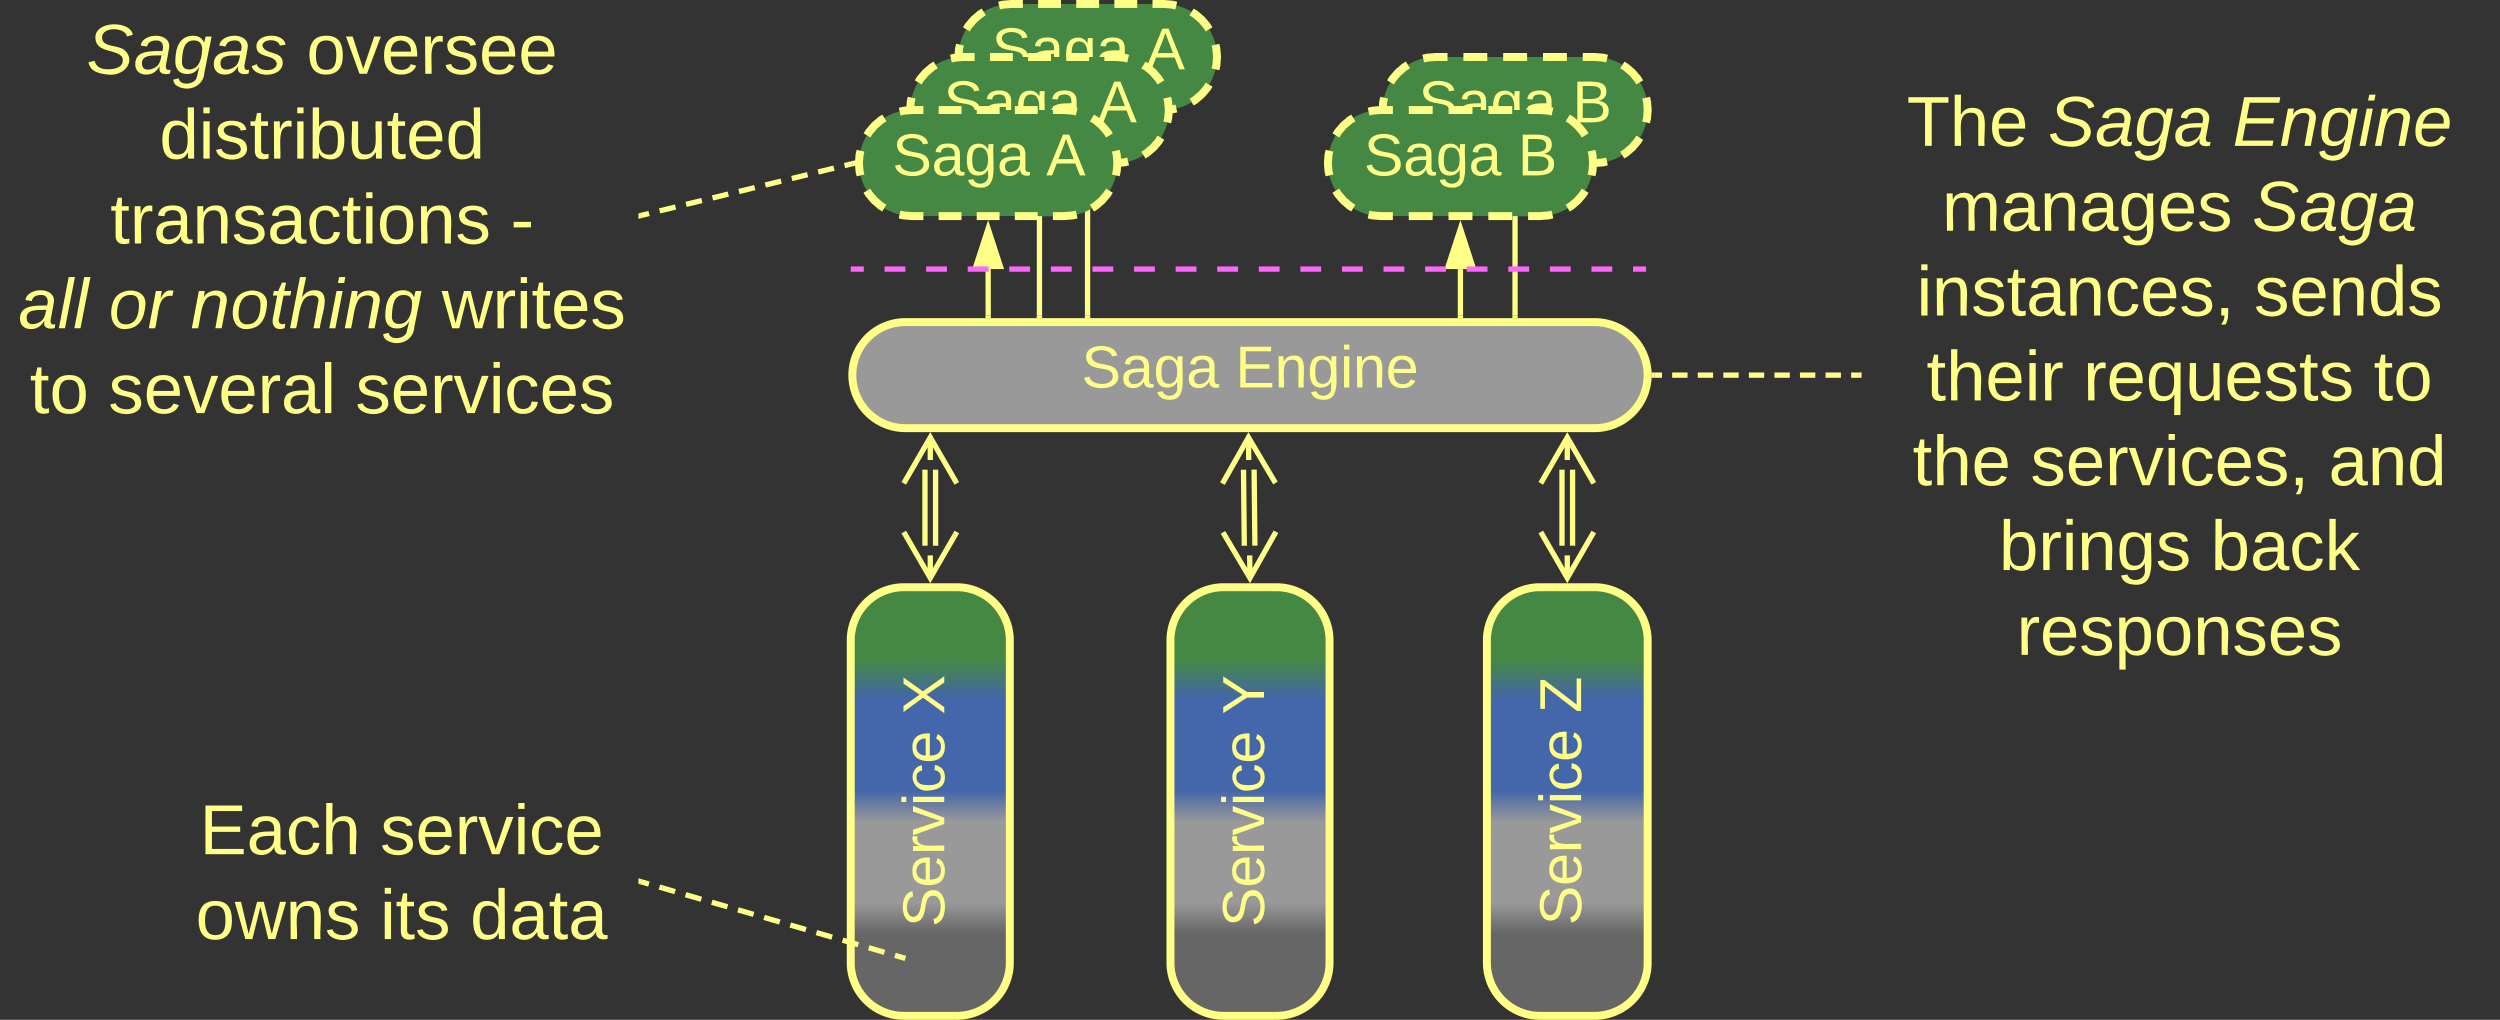 <svg xmlns="http://www.w3.org/2000/svg" xmlns:xlink="http://www.w3.org/1999/xlink" xmlns:lucid="lucid" width="943" height="384.67"><rect width="100%" height="100%" fill="#333333" stroke="none"/><g transform="translate(-138.5 -498.5)" lucid:page-tab-id="0_0"><path d="M511.23 600l.02 17.5" stroke="#ff8" stroke-width="2" fill="none"/><path d="M511.22 584.74l4.64 14.26h-9.27z" stroke="#ff8" stroke-width="2" fill="#ff8"/><path d="M512.22 618.5h-1.95v-1.02h1.95z" stroke="#ff8" stroke-width=".05" fill="#ff8"/><path d="M530.58 580v37.5" stroke="#ff8" stroke-width="2" fill="none"/><path d="M530.58 564.74L535.2 579h-9.26z" stroke="#ff8" stroke-width="2" fill="#ff8"/><path d="M531.55 617.47v1.03h-1.95v-1.03z" stroke="#ff8" stroke-width=".05" fill="#ff8"/><path d="M548.73 560v57.5" stroke="#ff8" stroke-width="2" fill="none"/><path d="M548.73 544.74l4.64 14.26h-9.27z" stroke="#ff8" stroke-width="2" fill="#ff8"/><path d="M549.7 617.47v1.03h-1.95v-1.03z" stroke="#ff8" stroke-width=".05" fill="#ff8"/><path d="M689.37 600v17.5" stroke="#ff8" stroke-width="2" fill="none"/><path d="M689.37 584.74L694 599h-9.27z" stroke="#ff8" stroke-width="2" fill="#ff8"/><path d="M690.34 618.5h-1.95v-1.03h1.94z" stroke="#ff8" stroke-width=".05" fill="#ff8"/><path d="M709.97 580v37.5" stroke="#ff8" stroke-width="2" fill="none"/><path d="M709.97 564.74L714.6 579h-9.26z" stroke="#ff8" stroke-width="2" fill="#ff8"/><path d="M710.95 618.5H709v-1.03h1.95z" stroke="#ff8" stroke-width=".05" fill="#ff8"/><path d="M500 520a20 20 0 0 1 20-20h57.55a20 20 0 0 1 20 20 20 20 0 0 1-20 20H520a20 20 0 0 1-20-20z" fill="#484"/><path d="M503 509.58l.82-1.34 2.04-2.38 2.38-2.04 1.34-.82m5.77-2.4l1.52-.35L520 500h4.32m5.75 0h8.63m5.76 0h8.63m5.75 0h8.63m5.76 0h4.3l3.14.25 1.53.36m5.77 2.4l1.34.82 2.4 2.04 2.03 2.38.82 1.34m2.4 5.77l.36 1.52.25 3.13-.24 3.13-.36 1.52m-2.4 5.77l-.8 1.34-2.05 2.38-2.4 2.04-1.33.82m-5.76 2.4l-1.52.35-3.13.25h-4.3m-5.77 0h-8.63m-5.76 0h-8.64m-5.76 0h-8.63m-5.75 0H520l-3.13-.25-1.52-.36m-5.77-2.4l-1.34-.82-2.38-2.04-2.04-2.38-.82-1.34m-2.4-5.76l-.35-1.53L500 520l.25-3.13.36-1.52" stroke="#ff8" stroke-width="3" fill="none"/><use xlink:href="#a" transform="matrix(1,0,0,1,505,505) translate(7.585 19.653)"/><use xlink:href="#b" transform="matrix(1,0,0,1,505,505) translate(65.61 19.653)"/><path d="M481.85 540a20 20 0 0 1 20-20h57.55a20 20 0 0 1 20 20 20 20 0 0 1-20 20h-57.55a20 20 0 0 1-20-20z" fill="#484"/><path d="M484.84 529.58l.82-1.34 2.04-2.38 2.4-2.04 1.33-.82m5.76-2.4l1.52-.35 3.13-.25h4.3m5.77 0h8.63m5.75 0h8.64m5.75 0h8.63m5.75 0h4.32l3.13.25 1.52.36m5.77 2.4l1.33.82 2.4 2.04 2.03 2.38.82 1.34m2.38 5.76l.37 1.53.25 3.13-.25 3.13-.37 1.52m-2.38 5.77l-.82 1.34-2.04 2.38-2.4 2.04-1.32.82m-5.77 2.4l-1.52.35-3.13.25h-4.32m-5.75 0h-8.64m-5.76 0h-8.64m-5.75 0h-8.63m-5.76 0h-4.3l-3.14-.25-1.53-.36m-5.77-2.4l-1.34-.82-2.4-2.04-2.04-2.38-.82-1.34m-2.38-5.76l-.37-1.53-.25-3.13.24-3.13.36-1.52" stroke="#ff8" stroke-width="3" fill="none"/><use xlink:href="#a" transform="matrix(1,0,0,1,486.845,525) translate(7.585 19.653)"/><use xlink:href="#b" transform="matrix(1,0,0,1,486.845,525) translate(65.61 19.653)"/><path d="M660 540a20 20 0 0 1 20-20h60.03a20 20 0 0 1 20 20 20 20 0 0 1-20 20H680a20 20 0 0 1-20-20z" fill="#484"/><path d="M663 529.58l.82-1.34 2.04-2.38 2.38-2.04 1.34-.82m5.76-2.4l1.53-.35L680 520h4.5m6 0h9m6 0h9.02m6 0h9m6 0h4.5l3.14.25 1.53.36m5.75 2.4l1.34.82 2.38 2.04 2.04 2.38.8 1.34m2.4 5.76l.37 1.53.24 3.13-.25 3.13-.38 1.52m-2.38 5.77l-.82 1.34-2.04 2.38-2.4 2.04-1.33.82m-5.76 2.4l-1.54.35-3.13.25h-4.5m-6 0h-9m-6 0h-9m-6.02 0h-9m-6 0H680l-3.13-.25-1.52-.36m-5.77-2.4l-1.34-.82-2.38-2.04-2.04-2.38-.82-1.34m-2.4-5.76l-.35-1.53L660 540l.25-3.13.36-1.52" stroke="#ff8" stroke-width="3" fill="none"/><use xlink:href="#a" transform="matrix(1,0,0,1,665,525) translate(8.585 19.653)"/><use xlink:href="#c" transform="matrix(1,0,0,1,665,525) translate(66.61 19.653)"/><path d="M460 640a20 20 0 0 1 20-20h260a20 20 0 0 1 20 20 20 20 0 0 1-20 20H480a20 20 0 0 1-20-20z" stroke="#ff8" stroke-width="3" fill="#999"/><use xlink:href="#a" transform="matrix(1,0,0,1,465,625) translate(81.456 19.653)"/><use xlink:href="#d" transform="matrix(1,0,0,1,465,625) translate(139.48 19.653)"/><path d="M462.52 560a20 20 0 0 1 20-20H540a20 20 0 0 1 20 20 20 20 0 0 1-20 20h-57.48a20 20 0 0 1-20-20z" fill="#484"/><path d="M465.52 549.58l.82-1.34 2.04-2.38 2.38-2.04 1.34-.82m5.76-2.4l1.53-.35 3.12-.25h4.3m5.76 0h8.62m5.75 0h8.62m5.75 0h8.62m5.75 0h4.3l3.13.25 1.52.36m5.77 2.4l1.34.82 2.38 2.04 2.04 2.38.82 1.34m2.4 5.76l.35 1.53.25 3.13-.25 3.13-.36 1.52m-2.4 5.77l-.82 1.34-2.04 2.38-2.38 2.04-1.34.82m-5.76 2.4l-1.53.35-3.13.25h-4.3m-5.76 0h-8.62m-5.75 0h-8.62m-5.75 0h-8.62m-5.75 0h-4.3l-3.14-.25-1.54-.36m-5.76-2.4l-1.34-.82-2.38-2.04-2.04-2.38-.82-1.34m-2.4-5.76l-.36-1.53-.24-3.13.24-3.13.37-1.52" stroke="#ff8" stroke-width="3" fill="none"/><use xlink:href="#a" transform="matrix(1,0,0,1,467.517,545) translate(7.585 19.653)"/><use xlink:href="#b" transform="matrix(1,0,0,1,467.517,545) translate(65.61 19.653)"/><path d="M840.64 526a6 6 0 0 1 6-6H1074a6 6 0 0 1 6 6v228a6 6 0 0 1-6 6H846.64a6 6 0 0 1-6-6z" stroke="#ff8" stroke-opacity="0" stroke-width="3" fill="#999" fill-opacity="0"/><use xlink:href="#e" transform="matrix(1,0,0,1,845.638,525) translate(12.111 28.521)"/><use xlink:href="#f" transform="matrix(1,0,0,1,845.638,525) translate(65.37 28.521)"/><use xlink:href="#g" transform="matrix(1,0,0,1,845.638,525) translate(135 28.521)"/><use xlink:href="#h" transform="matrix(1,0,0,1,845.638,525) translate(25.407 60.521)"/><use xlink:href="#i" transform="matrix(1,0,0,1,845.638,525) translate(142.37 60.521)"/><use xlink:href="#j" transform="matrix(1,0,0,1,845.638,525) translate(15.778 92.521)"/><use xlink:href="#k" transform="matrix(1,0,0,1,845.638,525) translate(143.111 92.521)"/><use xlink:href="#l" transform="matrix(1,0,0,1,845.638,525) translate(19.556 124.521)"/><use xlink:href="#m" transform="matrix(1,0,0,1,845.638,525) translate(78.667 124.521)"/><use xlink:href="#n" transform="matrix(1,0,0,1,845.638,525) translate(188.222 124.521)"/><use xlink:href="#o" transform="matrix(1,0,0,1,845.638,525) translate(14.333 156.521)"/><use xlink:href="#p" transform="matrix(1,0,0,1,845.638,525) translate(58.778 156.521)"/><use xlink:href="#q" transform="matrix(1,0,0,1,845.638,525) translate(171.222 156.521)"/><use xlink:href="#r" transform="matrix(1,0,0,1,845.638,525) translate(46.926 188.521)"/><use xlink:href="#s" transform="matrix(1,0,0,1,845.638,525) translate(126.778 188.521)"/><use xlink:href="#t" transform="matrix(1,0,0,1,845.638,525) translate(53.556 220.521)"/><path d="M839.64 640h-2.9m-3.85 0h-5.8m-3.85 0h-5.8m-3.84 0h-5.78m-3.86 0h-5.78m-3.86 0h-5.78m-3.86 0h-5.78m-3.86 0h-5.8m-3.84 0h-2.9" stroke="#ff8" stroke-width="2" fill="none"/><path d="M840.64 640.98h-1.03V639h1.04zM762.53 640.98h-1.1l.08-.98-.07-.98h1.1z" stroke="#ff8" stroke-width=".05" fill="#ff8"/><path d="M639.4 560a20 20 0 0 1 20-20h60.03a20 20 0 0 1 20 20 20 20 0 0 1-20 20H659.4a20 20 0 0 1-20-20z" fill="#484"/><path d="M642.4 549.58l.82-1.34 2.03-2.38 2.4-2.04 1.33-.82m5.76-2.4l1.53-.35 3.13-.25h4.5m6 0h9m6 0h9.02m6 0h9m6 0h4.5l3.14.25 1.53.36m5.75 2.4l1.34.82 2.37 2.04 2.04 2.38.83 1.34m2.4 5.76l.35 1.53.25 3.13-.25 3.13-.36 1.52m-2.4 5.77l-.8 1.34-2.05 2.38-2.38 2.04-1.35.82m-5.76 2.4l-1.54.35-3.13.25h-4.5m-6 0h-9m-6 0h-9.02m-6 0h-9m-6 0h-4.5l-3.13-.25-1.53-.36m-5.76-2.4l-1.34-.82-2.38-2.04-2.04-2.38-.82-1.34m-2.4-5.76l-.36-1.53-.24-3.13.24-3.13.37-1.52" stroke="#ff8" stroke-width="3" fill="none"/><use xlink:href="#a" transform="matrix(1,0,0,1,644.397,545) translate(8.585 19.653)"/><use xlink:href="#c" transform="matrix(1,0,0,1,644.397,545) translate(66.61 19.653)"/><path d="M460.4 600h3.92m7.84 0H480m7.84 0h7.85m7.83 0h7.84m7.84 0h7.85m7.85 0h7.84m7.84 0h7.84m7.85 0h7.84m7.85 0h7.84m7.83 0h7.85m7.84 0h7.84m7.84 0h7.84m7.85 0h7.83m7.84 0h7.84m7.85 0h7.85m7.84 0h7.84m7.84 0h7.85m7.84 0h7.85m7.84 0h7.83m7.85 0h3.92M460.42 600h-1.02M758.37 600h1.03" stroke="#f6f" stroke-width="2" fill="none"/><path d="M200 786a6 6 0 0 1 6-6h167.36a6 6 0 0 1 6 6v89.67a6 6 0 0 1-6 6H206a6 6 0 0 1-6-6z" stroke="#ff8" stroke-opacity="0" stroke-width="3" fill="#999" fill-opacity="0"/><use xlink:href="#u" transform="matrix(1,0,0,1,205,785) translate(8.778 35.708)"/><use xlink:href="#v" transform="matrix(1,0,0,1,205,785) translate(76.926 35.708)"/><use xlink:href="#w" transform="matrix(1,0,0,1,205,785) translate(7.296 67.708)"/><use xlink:href="#x" transform="matrix(1,0,0,1,205,785) translate(76.852 67.708)"/><use xlink:href="#y" transform="matrix(1,0,0,1,205,785) translate(110.852 67.708)"/><path d="M140 506a6 6 0 0 1 6-6h227.36a6 6 0 0 1 6 6v148a6 6 0 0 1-6 6H146a6 6 0 0 1-6-6z" stroke="#ff8" stroke-opacity="0" stroke-width="3" fill="#999" fill-opacity="0"/><use xlink:href="#z" transform="matrix(1,0,0,1,145,505) translate(26.148 21.333)"/><use xlink:href="#A" transform="matrix(1,0,0,1,145,505) translate(109.111 21.333)"/><use xlink:href="#B" transform="matrix(1,0,0,1,145,505) translate(53.63 53.333)"/><use xlink:href="#C" transform="matrix(1,0,0,1,145,505) translate(35.111 85.333)"/><use xlink:href="#D" transform="matrix(1,0,0,1,145,505) translate(186.074 85.333)"/><use xlink:href="#E" transform="matrix(1,0,0,1,145,505) translate(0.444 117.333)"/><use xlink:href="#F" transform="matrix(1,0,0,1,145,505) translate(34.37 117.333)"/><use xlink:href="#G" transform="matrix(1,0,0,1,145,505) translate(65.407 117.333)"/><use xlink:href="#H" transform="matrix(1,0,0,1,145,505) translate(160.148 117.333)"/><use xlink:href="#I" transform="matrix(1,0,0,1,145,505) translate(4.778 149.333)"/><use xlink:href="#J" transform="matrix(1,0,0,1,145,505) translate(34.407 149.333)"/><use xlink:href="#K" transform="matrix(1,0,0,1,145,505) translate(127.593 149.333)"/><path d="M380.33 579.76l3-.73m3.98-.98l6-1.46m3.97-1l5.98-1.45m4-.98l5.96-1.46m4-.97l5.98-1.46m3.98-.98l5.98-1.47m4-.98l5.96-1.46m4-1l5.97-1.45m3.98-.98l3-.73" stroke="#ff8" stroke-width="2" fill="none"/><path d="M380.6 580.7l-1.24.3v-2l.77-.2zM461 560l.1 1-.85.2-.46-1.9 1.3-.32z" stroke="#ff8" stroke-width=".05" fill="#ff8"/><path d="M459.4 740a20 20 0 0 1 20-20h20a20 20 0 0 1 20 20v121.67a20 20 0 0 1-20 20h-20a20 20 0 0 1-20-20z" stroke="#ff8" stroke-width="3" fill="url(#L)"/><g><use xlink:href="#M" transform="matrix(-1.8369701987210297e-16,-1,1,-1.8369701987210297e-16,464.397,876.667) translate(28.531 30.278)"/><use xlink:href="#N" transform="matrix(-1.8369701987210297e-16,-1,1,-1.8369701987210297e-16,464.397,876.667) translate(108.654 30.278)"/></g><path d="M580 740a20 20 0 0 1 20-20h20a20 20 0 0 1 20 20v121.67a20 20 0 0 1-20 20h-20a20 20 0 0 1-20-20z" stroke="#ff8" stroke-width="3" fill="url(#O)"/><g><use xlink:href="#M" transform="matrix(-1.8369701987210297e-16,-1,1,-1.8369701987210297e-16,585,876.667) translate(28.531 30.278)"/><use xlink:href="#P" transform="matrix(-1.8369701987210297e-16,-1,1,-1.8369701987210297e-16,585,876.667) translate(108.654 30.278)"/></g><path d="M699.36 740a20 20 0 0 1 20-20H740a20 20 0 0 1 20 20v121.67a20 20 0 0 1-20 20h-20.64a20 20 0 0 1-20-20z" stroke="#ff8" stroke-width="3" fill="url(#Q)"/><g><use xlink:href="#M" transform="matrix(-1.8369701987210297e-16,-1,1,-1.8369701987210297e-16,704.362,876.667) translate(29.179 30.528)"/><use xlink:href="#R" transform="matrix(-1.8369701987210297e-16,-1,1,-1.8369701987210297e-16,704.362,876.667) translate(109.302 30.528)"/></g><path d="M607.85 704.36l-.3-28.68M611.85 704.32l-.3-28.68M619.8 699.08l-9.82 17.42-10.18-17.2m10.18 17.2l-.1-8.5M599.6 680.92l9.82-17.42 10.18 17.2m-10.18-17.2l.1 8.5M727.68 704.34v-28.68M731.68 704.34v-28.68M739.68 699.18l-10 17.32-10-17.32m10 17.32V708M719.68 680.82l10-17.32 10 17.32m-10-17.32v8.5M487.4 704.34v-28.68M491.4 704.34v-28.68M499.4 699.18l-10 17.32-10-17.32m10 17.32V708M479.4 680.82l10-17.32 10 17.32m-10-17.32v8.5" stroke="#ff8" stroke-width="2" fill="none"/><path d="M380.32 831.1l2.96.87m3.95 1.14l5.93 1.73m3.94 1.14l5.93 1.72m3.95 1.14l5.92 1.7m3.95 1.16l5.92 1.7m3.95 1.16l5.92 1.72m3.95 1.14l5.9 1.72m3.96 1.14l5.93 1.72m3.94 1.14l5.92 1.72m3.95 1.14l5.93 1.72m3.95 1.14l2.96.86" stroke="#ff8" stroke-width="2" fill="none"/><path d="M380.62 830.18l-.54 1.88-.72-.2v-2.04z" stroke="#ff8" stroke-width=".05" fill="#ff8"/><path d="M479 859.7l1 .3" stroke="#ff8" stroke-width="2" fill="none"/><defs><path d="M185-189c-5-48-123-54-124 2 14 75 158 14 163 119 3 78-121 87-175 55-17-10-28-26-33-46l33-7c5 56 141 63 141-1 0-78-155-14-162-118-5-82 145-84 179-34 5 7 8 16 11 25" id="S" fill="#ff8"/><path d="M141-36C126-15 110 5 73 4 37 3 15-17 15-53c-1-64 63-63 125-63 3-35-9-54-41-54-24 1-41 7-42 31l-33-3c5-37 33-52 76-52 45 0 72 20 72 64v82c-1 20 7 32 28 27v20c-31 9-61-2-59-35zM48-53c0 20 12 33 32 33 41-3 63-29 60-74-43 2-92-5-92 41" id="T" fill="#ff8"/><path d="M177-190C167-65 218 103 67 71c-23-6-38-20-44-43l32-5c15 47 100 32 89-28v-30C133-14 115 1 83 1 29 1 15-40 15-95c0-56 16-97 71-98 29-1 48 16 59 35 1-10 0-23 2-32h30zM94-22c36 0 50-32 50-73 0-42-14-75-50-75-39 0-46 34-46 75s6 73 46 73" id="U" fill="#ff8"/><g id="a"><use transform="matrix(0.062,0,0,0.062,0,0)" xlink:href="#S"/><use transform="matrix(0.062,0,0,0.062,14.815,0)" xlink:href="#T"/><use transform="matrix(0.062,0,0,0.062,27.16,0)" xlink:href="#U"/><use transform="matrix(0.062,0,0,0.062,39.506,0)" xlink:href="#T"/></g><path d="M205 0l-28-72H64L36 0H1l101-248h38L239 0h-34zm-38-99l-47-123c-12 45-31 82-46 123h93" id="V" fill="#ff8"/><use transform="matrix(0.062,0,0,0.062,0,0)" xlink:href="#V" id="b"/><path d="M160-131c35 5 61 23 61 61C221 17 115-2 30 0v-248c76 3 177-17 177 60 0 33-19 50-47 57zm-97-11c50-1 110 9 110-42 0-47-63-36-110-37v79zm0 115c55-2 124 14 124-45 0-56-70-42-124-44v89" id="W" fill="#ff8"/><use transform="matrix(0.062,0,0,0.062,0,0)" xlink:href="#W" id="c"/><path d="M30 0v-248h187v28H63v79h144v27H63v87h162V0H30" id="X" fill="#ff8"/><path d="M117-194c89-4 53 116 60 194h-32v-121c0-31-8-49-39-48C34-167 62-67 57 0H25l-1-190h30c1 10-1 24 2 32 11-22 29-35 61-36" id="Y" fill="#ff8"/><path d="M24-231v-30h32v30H24zM24 0v-190h32V0H24" id="Z" fill="#ff8"/><path d="M100-194c63 0 86 42 84 106H49c0 40 14 67 53 68 26 1 43-12 49-29l28 8c-11 28-37 45-77 45C44 4 14-33 15-96c1-61 26-98 85-98zm52 81c6-60-76-77-97-28-3 7-6 17-6 28h103" id="aa" fill="#ff8"/><g id="d"><use transform="matrix(0.062,0,0,0.062,0,0)" xlink:href="#X"/><use transform="matrix(0.062,0,0,0.062,14.815,0)" xlink:href="#Y"/><use transform="matrix(0.062,0,0,0.062,27.16,0)" xlink:href="#U"/><use transform="matrix(0.062,0,0,0.062,39.506,0)" xlink:href="#Z"/><use transform="matrix(0.062,0,0,0.062,44.383,0)" xlink:href="#Y"/><use transform="matrix(0.062,0,0,0.062,56.728,0)" xlink:href="#aa"/></g><path d="M127-220V0H93v-220H8v-28h204v28h-85" id="ab" fill="#ff8"/><path d="M106-169C34-169 62-67 57 0H25v-261h32l-1 103c12-21 28-36 61-36 89 0 53 116 60 194h-32v-121c2-32-8-49-39-48" id="ac" fill="#ff8"/><g id="e"><use transform="matrix(0.074,0,0,0.074,0,0)" xlink:href="#ab"/><use transform="matrix(0.074,0,0,0.074,16.222,0)" xlink:href="#ac"/><use transform="matrix(0.074,0,0,0.074,31.037,0)" xlink:href="#aa"/></g><path d="M194-120c59 52 2 134-86 124-53-6-90-18-98-63l31-7c8 30 29 43 70 43 46 0 84-17 71-62-32-43-135-20-137-98-3-89 178-90 191-16l-30 9c-8-48-127-53-127 5 0 53 81 35 115 65" id="ad" fill="#ff8"/><path d="M165-48c-4 18 1 34 23 27l-3 20c-29 8-62 0-52-35h-2C116-14 99 4 63 4 30 4 8-16 8-49c0-68 71-67 138-67 10-26 0-56-31-54-26 1-42 9-47 31l-32-5c8-67 160-71 144 15-5 28-9 54-15 81zM42-50c3 52 80 24 89-6 7-12 7-24 11-38-47 1-103-4-100 44" id="ae" fill="#ff8"/><path d="M103-194c29 0 47 14 56 36 2-11 5-23 8-32h30L160-5C157 61 82 97 21 62 9 55 4 45 1 30l28-7c7 42 83 31 92-3 4-16 9-38 13-55-13 20-29 36-62 36-40 0-60-25-60-64 0-71 23-131 91-131zm4 24c-53 0-58 54-61 104-2 27 10 44 36 44 49 0 65-50 67-102 1-29-15-46-42-46" id="af" fill="#ff8"/><g id="f"><use transform="matrix(0.074,0,0,0.074,0,0)" xlink:href="#ad"/><use transform="matrix(0.074,0,0,0.074,17.778,0)" xlink:href="#ae"/><use transform="matrix(0.074,0,0,0.074,32.593,0)" xlink:href="#af"/><use transform="matrix(0.074,0,0,0.074,47.407,0)" xlink:href="#ae"/></g><path d="M11 0l48-248h184l-5 28H87l-15 79h140l-5 27H67L50-27h158l-5 27H11" id="ag" fill="#ff8"/><path d="M67-158c22-48 132-52 116 29L158 0h-32l25-140c3-38-53-32-70-12C52-117 51-52 38 0H6l36-190h30" id="ah" fill="#ff8"/><path d="M50-231l6-30h32l-6 30H50zM6 0l37-190h31L37 0H6" id="ai" fill="#ff8"/><path d="M111-194c62-3 86 47 72 106H45c-7 38 6 69 45 68 27-1 43-14 53-32l24 11C152-15 129 4 87 4 38 3 12-23 12-71c0-70 32-119 99-123zm44 81c14-66-71-72-95-28-4 8-8 17-11 28h106" id="aj" fill="#ff8"/><g id="g"><use transform="matrix(0.074,0,0,0.074,0,0)" xlink:href="#ag"/><use transform="matrix(0.074,0,0,0.074,17.778,0)" xlink:href="#ah"/><use transform="matrix(0.074,0,0,0.074,32.593,0)" xlink:href="#af"/><use transform="matrix(0.074,0,0,0.074,47.407,0)" xlink:href="#ai"/><use transform="matrix(0.074,0,0,0.074,53.259,0)" xlink:href="#ah"/><use transform="matrix(0.074,0,0,0.074,68.074,0)" xlink:href="#aj"/></g><path d="M210-169c-67 3-38 105-44 169h-31v-121c0-29-5-50-35-48C34-165 62-65 56 0H25l-1-190h30c1 10-1 24 2 32 10-44 99-50 107 0 11-21 27-35 58-36 85-2 47 119 55 194h-31v-121c0-29-5-49-35-48" id="ak" fill="#ff8"/><path d="M135-143c-3-34-86-38-87 0 15 53 115 12 119 90S17 21 10-45l28-5c4 36 97 45 98 0-10-56-113-15-118-90-4-57 82-63 122-42 12 7 21 19 24 35" id="al" fill="#ff8"/><g id="h"><use transform="matrix(0.074,0,0,0.074,0,0)" xlink:href="#ak"/><use transform="matrix(0.074,0,0,0.074,22.148,0)" xlink:href="#T"/><use transform="matrix(0.074,0,0,0.074,36.963,0)" xlink:href="#Y"/><use transform="matrix(0.074,0,0,0.074,51.778,0)" xlink:href="#T"/><use transform="matrix(0.074,0,0,0.074,66.593,0)" xlink:href="#U"/><use transform="matrix(0.074,0,0,0.074,81.407,0)" xlink:href="#aa"/><use transform="matrix(0.074,0,0,0.074,96.222,0)" xlink:href="#al"/></g><g id="i"><use transform="matrix(0.074,0,0,0.074,0,0)" xlink:href="#ad"/><use transform="matrix(0.074,0,0,0.074,17.778,0)" xlink:href="#ae"/><use transform="matrix(0.074,0,0,0.074,32.593,0)" xlink:href="#af"/><use transform="matrix(0.074,0,0,0.074,47.407,0)" xlink:href="#ae"/></g><path d="M59-47c-2 24 18 29 38 22v24C64 9 27 4 27-40v-127H5v-23h24l9-43h21v43h35v23H59v120" id="am" fill="#ff8"/><path d="M96-169c-40 0-48 33-48 73s9 75 48 75c24 0 41-14 43-38l32 2c-6 37-31 61-74 61-59 0-76-41-82-99-10-93 101-131 147-64 4 7 5 14 7 22l-32 3c-4-21-16-35-41-35" id="an" fill="#ff8"/><path d="M68-38c1 34 0 65-14 84H32c9-13 17-26 17-46H33v-38h35" id="ao" fill="#ff8"/><g id="j"><use transform="matrix(0.074,0,0,0.074,0,0)" xlink:href="#Z"/><use transform="matrix(0.074,0,0,0.074,5.852,0)" xlink:href="#Y"/><use transform="matrix(0.074,0,0,0.074,20.667,0)" xlink:href="#al"/><use transform="matrix(0.074,0,0,0.074,34,0)" xlink:href="#am"/><use transform="matrix(0.074,0,0,0.074,41.407,0)" xlink:href="#T"/><use transform="matrix(0.074,0,0,0.074,56.222,0)" xlink:href="#Y"/><use transform="matrix(0.074,0,0,0.074,71.037,0)" xlink:href="#an"/><use transform="matrix(0.074,0,0,0.074,84.37,0)" xlink:href="#aa"/><use transform="matrix(0.074,0,0,0.074,99.185,0)" xlink:href="#al"/><use transform="matrix(0.074,0,0,0.074,112.519,0)" xlink:href="#ao"/></g><path d="M85-194c31 0 48 13 60 33l-1-100h32l1 261h-30c-2-10 0-23-3-31C134-8 116 4 85 4 32 4 16-35 15-94c0-66 23-100 70-100zm9 24c-40 0-46 34-46 75 0 40 6 74 45 74 42 0 51-32 51-76 0-42-9-74-50-73" id="ap" fill="#ff8"/><g id="k"><use transform="matrix(0.074,0,0,0.074,0,0)" xlink:href="#al"/><use transform="matrix(0.074,0,0,0.074,13.333,0)" xlink:href="#aa"/><use transform="matrix(0.074,0,0,0.074,28.148,0)" xlink:href="#Y"/><use transform="matrix(0.074,0,0,0.074,42.963,0)" xlink:href="#ap"/><use transform="matrix(0.074,0,0,0.074,57.778,0)" xlink:href="#al"/></g><path d="M114-163C36-179 61-72 57 0H25l-1-190h30c1 12-1 29 2 39 6-27 23-49 58-41v29" id="aq" fill="#ff8"/><g id="l"><use transform="matrix(0.074,0,0,0.074,0,0)" xlink:href="#am"/><use transform="matrix(0.074,0,0,0.074,7.407,0)" xlink:href="#ac"/><use transform="matrix(0.074,0,0,0.074,22.222,0)" xlink:href="#aa"/><use transform="matrix(0.074,0,0,0.074,37.037,0)" xlink:href="#Z"/><use transform="matrix(0.074,0,0,0.074,42.889,0)" xlink:href="#aq"/></g><path d="M145-31C134-9 116 4 85 4 32 4 16-35 15-94c0-59 17-99 70-100 32-1 48 14 60 33 0-11-1-24 2-32h30l-1 268h-32zM93-21c41 0 51-33 51-76s-8-73-50-73c-40 0-46 35-46 75s5 74 45 74" id="ar" fill="#ff8"/><path d="M84 4C-5 8 30-112 23-190h32v120c0 31 7 50 39 49 72-2 45-101 50-169h31l1 190h-30c-1-10 1-25-2-33-11 22-28 36-60 37" id="as" fill="#ff8"/><g id="m"><use transform="matrix(0.074,0,0,0.074,0,0)" xlink:href="#aq"/><use transform="matrix(0.074,0,0,0.074,8.815,0)" xlink:href="#aa"/><use transform="matrix(0.074,0,0,0.074,23.63,0)" xlink:href="#ar"/><use transform="matrix(0.074,0,0,0.074,38.444,0)" xlink:href="#as"/><use transform="matrix(0.074,0,0,0.074,53.259,0)" xlink:href="#aa"/><use transform="matrix(0.074,0,0,0.074,68.074,0)" xlink:href="#al"/><use transform="matrix(0.074,0,0,0.074,81.407,0)" xlink:href="#am"/><use transform="matrix(0.074,0,0,0.074,88.815,0)" xlink:href="#al"/></g><path d="M100-194c62-1 85 37 85 99 1 63-27 99-86 99S16-35 15-95c0-66 28-99 85-99zM99-20c44 1 53-31 53-75 0-43-8-75-51-75s-53 32-53 75 10 74 51 75" id="at" fill="#ff8"/><g id="n"><use transform="matrix(0.074,0,0,0.074,0,0)" xlink:href="#am"/><use transform="matrix(0.074,0,0,0.074,7.407,0)" xlink:href="#at"/></g><g id="o"><use transform="matrix(0.074,0,0,0.074,0,0)" xlink:href="#am"/><use transform="matrix(0.074,0,0,0.074,7.407,0)" xlink:href="#ac"/><use transform="matrix(0.074,0,0,0.074,22.222,0)" xlink:href="#aa"/></g><path d="M108 0H70L1-190h34L89-25l56-165h34" id="au" fill="#ff8"/><g id="p"><use transform="matrix(0.074,0,0,0.074,0,0)" xlink:href="#al"/><use transform="matrix(0.074,0,0,0.074,13.333,0)" xlink:href="#aa"/><use transform="matrix(0.074,0,0,0.074,28.148,0)" xlink:href="#aq"/><use transform="matrix(0.074,0,0,0.074,36.963,0)" xlink:href="#au"/><use transform="matrix(0.074,0,0,0.074,50.296,0)" xlink:href="#Z"/><use transform="matrix(0.074,0,0,0.074,56.148,0)" xlink:href="#an"/><use transform="matrix(0.074,0,0,0.074,69.481,0)" xlink:href="#aa"/><use transform="matrix(0.074,0,0,0.074,84.296,0)" xlink:href="#al"/><use transform="matrix(0.074,0,0,0.074,97.63,0)" xlink:href="#ao"/></g><g id="q"><use transform="matrix(0.074,0,0,0.074,0,0)" xlink:href="#T"/><use transform="matrix(0.074,0,0,0.074,14.815,0)" xlink:href="#Y"/><use transform="matrix(0.074,0,0,0.074,29.63,0)" xlink:href="#ap"/></g><path d="M115-194c53 0 69 39 70 98 0 66-23 100-70 100C84 3 66-7 56-30L54 0H23l1-261h32v101c10-23 28-34 59-34zm-8 174c40 0 45-34 45-75 0-40-5-75-45-74-42 0-51 32-51 76 0 43 10 73 51 73" id="av" fill="#ff8"/><g id="r"><use transform="matrix(0.074,0,0,0.074,0,0)" xlink:href="#av"/><use transform="matrix(0.074,0,0,0.074,14.815,0)" xlink:href="#aq"/><use transform="matrix(0.074,0,0,0.074,23.63,0)" xlink:href="#Z"/><use transform="matrix(0.074,0,0,0.074,29.481,0)" xlink:href="#Y"/><use transform="matrix(0.074,0,0,0.074,44.296,0)" xlink:href="#U"/><use transform="matrix(0.074,0,0,0.074,59.111,0)" xlink:href="#al"/></g><path d="M143 0L79-87 56-68V0H24v-261h32v163l83-92h37l-77 82L181 0h-38" id="aw" fill="#ff8"/><g id="s"><use transform="matrix(0.074,0,0,0.074,0,0)" xlink:href="#av"/><use transform="matrix(0.074,0,0,0.074,14.815,0)" xlink:href="#T"/><use transform="matrix(0.074,0,0,0.074,29.63,0)" xlink:href="#an"/><use transform="matrix(0.074,0,0,0.074,42.963,0)" xlink:href="#aw"/></g><path d="M115-194c55 1 70 41 70 98S169 2 115 4C84 4 66-9 55-30l1 105H24l-1-265h31l2 30c10-21 28-34 59-34zm-8 174c40 0 45-34 45-75s-6-73-45-74c-42 0-51 32-51 76 0 43 10 73 51 73" id="ax" fill="#ff8"/><g id="t"><use transform="matrix(0.074,0,0,0.074,0,0)" xlink:href="#aq"/><use transform="matrix(0.074,0,0,0.074,8.815,0)" xlink:href="#aa"/><use transform="matrix(0.074,0,0,0.074,23.63,0)" xlink:href="#al"/><use transform="matrix(0.074,0,0,0.074,36.963,0)" xlink:href="#ax"/><use transform="matrix(0.074,0,0,0.074,51.778,0)" xlink:href="#at"/><use transform="matrix(0.074,0,0,0.074,66.593,0)" xlink:href="#Y"/><use transform="matrix(0.074,0,0,0.074,81.407,0)" xlink:href="#al"/><use transform="matrix(0.074,0,0,0.074,94.741,0)" xlink:href="#aa"/><use transform="matrix(0.074,0,0,0.074,109.556,0)" xlink:href="#al"/></g><g id="u"><use transform="matrix(0.074,0,0,0.074,0,0)" xlink:href="#X"/><use transform="matrix(0.074,0,0,0.074,17.778,0)" xlink:href="#T"/><use transform="matrix(0.074,0,0,0.074,32.593,0)" xlink:href="#an"/><use transform="matrix(0.074,0,0,0.074,45.926,0)" xlink:href="#ac"/></g><g id="v"><use transform="matrix(0.074,0,0,0.074,0,0)" xlink:href="#al"/><use transform="matrix(0.074,0,0,0.074,13.333,0)" xlink:href="#aa"/><use transform="matrix(0.074,0,0,0.074,28.148,0)" xlink:href="#aq"/><use transform="matrix(0.074,0,0,0.074,36.963,0)" xlink:href="#au"/><use transform="matrix(0.074,0,0,0.074,50.296,0)" xlink:href="#Z"/><use transform="matrix(0.074,0,0,0.074,56.148,0)" xlink:href="#an"/><use transform="matrix(0.074,0,0,0.074,69.481,0)" xlink:href="#aa"/></g><path d="M206 0h-36l-40-164L89 0H53L-1-190h32L70-26l43-164h34l41 164 42-164h31" id="ay" fill="#ff8"/><g id="w"><use transform="matrix(0.074,0,0,0.074,0,0)" xlink:href="#at"/><use transform="matrix(0.074,0,0,0.074,14.815,0)" xlink:href="#ay"/><use transform="matrix(0.074,0,0,0.074,34,0)" xlink:href="#Y"/><use transform="matrix(0.074,0,0,0.074,48.815,0)" xlink:href="#al"/></g><g id="x"><use transform="matrix(0.074,0,0,0.074,0,0)" xlink:href="#Z"/><use transform="matrix(0.074,0,0,0.074,5.852,0)" xlink:href="#am"/><use transform="matrix(0.074,0,0,0.074,13.259,0)" xlink:href="#al"/></g><g id="y"><use transform="matrix(0.074,0,0,0.074,0,0)" xlink:href="#ap"/><use transform="matrix(0.074,0,0,0.074,14.815,0)" xlink:href="#T"/><use transform="matrix(0.074,0,0,0.074,29.63,0)" xlink:href="#am"/><use transform="matrix(0.074,0,0,0.074,37.037,0)" xlink:href="#T"/></g><path d="M55-144c13 50 104 24 104 88C159 21 15 23 1-39l26-10c6 40 102 42 102-4-13-50-104-23-104-87 0-71 143-71 148-8l-29 4c-5-35-85-37-89 0" id="az" fill="#ff8"/><g id="z"><use transform="matrix(0.074,0,0,0.074,0,0)" xlink:href="#ad"/><use transform="matrix(0.074,0,0,0.074,17.778,0)" xlink:href="#ae"/><use transform="matrix(0.074,0,0,0.074,32.593,0)" xlink:href="#af"/><use transform="matrix(0.074,0,0,0.074,47.407,0)" xlink:href="#ae"/><use transform="matrix(0.074,0,0,0.074,62.222,0)" xlink:href="#az"/></g><g id="A"><use transform="matrix(0.074,0,0,0.074,0,0)" xlink:href="#at"/><use transform="matrix(0.074,0,0,0.074,14.815,0)" xlink:href="#au"/><use transform="matrix(0.074,0,0,0.074,28.148,0)" xlink:href="#aa"/><use transform="matrix(0.074,0,0,0.074,42.963,0)" xlink:href="#aq"/><use transform="matrix(0.074,0,0,0.074,51.778,0)" xlink:href="#al"/><use transform="matrix(0.074,0,0,0.074,65.111,0)" xlink:href="#aa"/><use transform="matrix(0.074,0,0,0.074,79.926,0)" xlink:href="#aa"/></g><g id="B"><use transform="matrix(0.074,0,0,0.074,0,0)" xlink:href="#ap"/><use transform="matrix(0.074,0,0,0.074,14.815,0)" xlink:href="#Z"/><use transform="matrix(0.074,0,0,0.074,20.667,0)" xlink:href="#al"/><use transform="matrix(0.074,0,0,0.074,34,0)" xlink:href="#am"/><use transform="matrix(0.074,0,0,0.074,41.407,0)" xlink:href="#aq"/><use transform="matrix(0.074,0,0,0.074,50.222,0)" xlink:href="#Z"/><use transform="matrix(0.074,0,0,0.074,56.074,0)" xlink:href="#av"/><use transform="matrix(0.074,0,0,0.074,70.889,0)" xlink:href="#as"/><use transform="matrix(0.074,0,0,0.074,85.704,0)" xlink:href="#am"/><use transform="matrix(0.074,0,0,0.074,93.111,0)" xlink:href="#aa"/><use transform="matrix(0.074,0,0,0.074,107.926,0)" xlink:href="#ap"/></g><g id="C"><use transform="matrix(0.074,0,0,0.074,0,0)" xlink:href="#am"/><use transform="matrix(0.074,0,0,0.074,7.407,0)" xlink:href="#aq"/><use transform="matrix(0.074,0,0,0.074,16.222,0)" xlink:href="#T"/><use transform="matrix(0.074,0,0,0.074,31.037,0)" xlink:href="#Y"/><use transform="matrix(0.074,0,0,0.074,45.852,0)" xlink:href="#al"/><use transform="matrix(0.074,0,0,0.074,59.185,0)" xlink:href="#T"/><use transform="matrix(0.074,0,0,0.074,74,0)" xlink:href="#an"/><use transform="matrix(0.074,0,0,0.074,87.333,0)" xlink:href="#am"/><use transform="matrix(0.074,0,0,0.074,94.741,0)" xlink:href="#Z"/><use transform="matrix(0.074,0,0,0.074,100.593,0)" xlink:href="#at"/><use transform="matrix(0.074,0,0,0.074,115.407,0)" xlink:href="#Y"/><use transform="matrix(0.074,0,0,0.074,130.222,0)" xlink:href="#al"/></g><path d="M16-82v-28h88v28H16" id="aA" fill="#ff8"/><use transform="matrix(0.074,0,0,0.074,0,0)" xlink:href="#aA" id="D"/><path d="M6 0l50-261h32L37 0H6" id="aB" fill="#ff8"/><g id="E"><use transform="matrix(0.074,0,0,0.074,0,0)" xlink:href="#ae"/><use transform="matrix(0.074,0,0,0.074,14.815,0)" xlink:href="#aB"/><use transform="matrix(0.074,0,0,0.074,20.667,0)" xlink:href="#aB"/></g><path d="M30-147c31-64 166-65 159 27C183-49 158 1 86 4 9 8 1-88 30-147zM88-20c53 0 68-48 68-100 0-31-11-51-44-50-52 1-68 46-68 97 0 32 13 53 44 53" id="aC" fill="#ff8"/><path d="M66-151c12-25 30-51 66-40l-6 26C45-176 58-65 38 0H6l36-190h30" id="aD" fill="#ff8"/><g id="F"><use transform="matrix(0.074,0,0,0.074,0,0)" xlink:href="#aC"/><use transform="matrix(0.074,0,0,0.074,14.815,0)" xlink:href="#aD"/></g><path d="M51-54c-9 22 5 41 31 30L79-1C43 14 10-4 19-52l22-115H19l5-23h22l19-43h21l-9 43h35l-4 23H73" id="aE" fill="#ff8"/><path d="M67-158c15-20 31-36 64-36 94 0 33 127 27 194h-32l25-140c3-38-53-32-70-12C52-117 51-51 37 0H6l51-261h31" id="aF" fill="#ff8"/><g id="G"><use transform="matrix(0.074,0,0,0.074,0,0)" xlink:href="#ah"/><use transform="matrix(0.074,0,0,0.074,14.815,0)" xlink:href="#aC"/><use transform="matrix(0.074,0,0,0.074,29.63,0)" xlink:href="#aE"/><use transform="matrix(0.074,0,0,0.074,37.037,0)" xlink:href="#aF"/><use transform="matrix(0.074,0,0,0.074,51.852,0)" xlink:href="#ai"/><use transform="matrix(0.074,0,0,0.074,57.704,0)" xlink:href="#ah"/><use transform="matrix(0.074,0,0,0.074,72.519,0)" xlink:href="#af"/></g><g id="H"><use transform="matrix(0.074,0,0,0.074,0,0)" xlink:href="#ay"/><use transform="matrix(0.074,0,0,0.074,19.185,0)" xlink:href="#aq"/><use transform="matrix(0.074,0,0,0.074,28,0)" xlink:href="#Z"/><use transform="matrix(0.074,0,0,0.074,33.852,0)" xlink:href="#am"/><use transform="matrix(0.074,0,0,0.074,41.259,0)" xlink:href="#aa"/><use transform="matrix(0.074,0,0,0.074,56.074,0)" xlink:href="#al"/></g><g id="I"><use transform="matrix(0.074,0,0,0.074,0,0)" xlink:href="#am"/><use transform="matrix(0.074,0,0,0.074,7.407,0)" xlink:href="#at"/></g><path d="M24 0v-261h32V0H24" id="aG" fill="#ff8"/><g id="J"><use transform="matrix(0.074,0,0,0.074,0,0)" xlink:href="#al"/><use transform="matrix(0.074,0,0,0.074,13.333,0)" xlink:href="#aa"/><use transform="matrix(0.074,0,0,0.074,28.148,0)" xlink:href="#au"/><use transform="matrix(0.074,0,0,0.074,41.481,0)" xlink:href="#aa"/><use transform="matrix(0.074,0,0,0.074,56.296,0)" xlink:href="#aq"/><use transform="matrix(0.074,0,0,0.074,65.111,0)" xlink:href="#T"/><use transform="matrix(0.074,0,0,0.074,79.926,0)" xlink:href="#aG"/></g><g id="K"><use transform="matrix(0.074,0,0,0.074,0,0)" xlink:href="#al"/><use transform="matrix(0.074,0,0,0.074,13.333,0)" xlink:href="#aa"/><use transform="matrix(0.074,0,0,0.074,28.148,0)" xlink:href="#aq"/><use transform="matrix(0.074,0,0,0.074,36.963,0)" xlink:href="#au"/><use transform="matrix(0.074,0,0,0.074,50.296,0)" xlink:href="#Z"/><use transform="matrix(0.074,0,0,0.074,56.148,0)" xlink:href="#an"/><use transform="matrix(0.074,0,0,0.074,69.481,0)" xlink:href="#aa"/><use transform="matrix(0.074,0,0,0.074,84.296,0)" xlink:href="#al"/></g><linearGradient gradientUnits="userSpaceOnUse" id="L" x1="459.4" y1="881.67" x2="459.4" y2="720"><stop offset="19.2%" stop-color="#666"/><stop offset="26.45%" stop-color="#999"/><stop offset="45.29%" stop-color="#999"/><stop offset="52.54%" stop-color="#46a"/><stop offset="73.91%" stop-color="#46a"/><stop offset="82.97%" stop-color="#484"/></linearGradient><g id="M"><use transform="matrix(0.062,0,0,0.062,0,0)" xlink:href="#S"/><use transform="matrix(0.062,0,0,0.062,14.815,0)" xlink:href="#aa"/><use transform="matrix(0.062,0,0,0.062,27.16,0)" xlink:href="#aq"/><use transform="matrix(0.062,0,0,0.062,34.506,0)" xlink:href="#au"/><use transform="matrix(0.062,0,0,0.062,45.617,0)" xlink:href="#Z"/><use transform="matrix(0.062,0,0,0.062,50.494,0)" xlink:href="#an"/><use transform="matrix(0.062,0,0,0.062,61.605,0)" xlink:href="#aa"/></g><path d="M195 0l-74-108L45 0H8l94-129-87-119h37l69 98 67-98h37l-84 118L233 0h-38" id="aH" fill="#ff8"/><use transform="matrix(0.062,0,0,0.062,0,0)" xlink:href="#aH" id="N"/><linearGradient gradientUnits="userSpaceOnUse" id="O" x1="580" y1="881.67" x2="580" y2="720"><stop offset="19.2%" stop-color="#666"/><stop offset="26.45%" stop-color="#999"/><stop offset="45.29%" stop-color="#999"/><stop offset="52.54%" stop-color="#46a"/><stop offset="73.91%" stop-color="#46a"/><stop offset="82.97%" stop-color="#484"/></linearGradient><path d="M137-103V0h-34v-103L8-248h37l75 118 75-118h37" id="aI" fill="#ff8"/><use transform="matrix(0.062,0,0,0.062,0,0)" xlink:href="#aI" id="P"/><linearGradient gradientUnits="userSpaceOnUse" id="Q" x1="699.36" y1="881.67" x2="699.36" y2="720"><stop offset="19.2%" stop-color="#666"/><stop offset="26.45%" stop-color="#999"/><stop offset="45.29%" stop-color="#999"/><stop offset="52.54%" stop-color="#46a"/><stop offset="73.91%" stop-color="#46a"/><stop offset="82.97%" stop-color="#484"/></linearGradient><path d="M209 0H11v-25l151-195H24v-28h176v25L50-27h159V0" id="aJ" fill="#ff8"/><use transform="matrix(0.062,0,0,0.062,0,0)" xlink:href="#aJ" id="R"/></defs></g></svg>